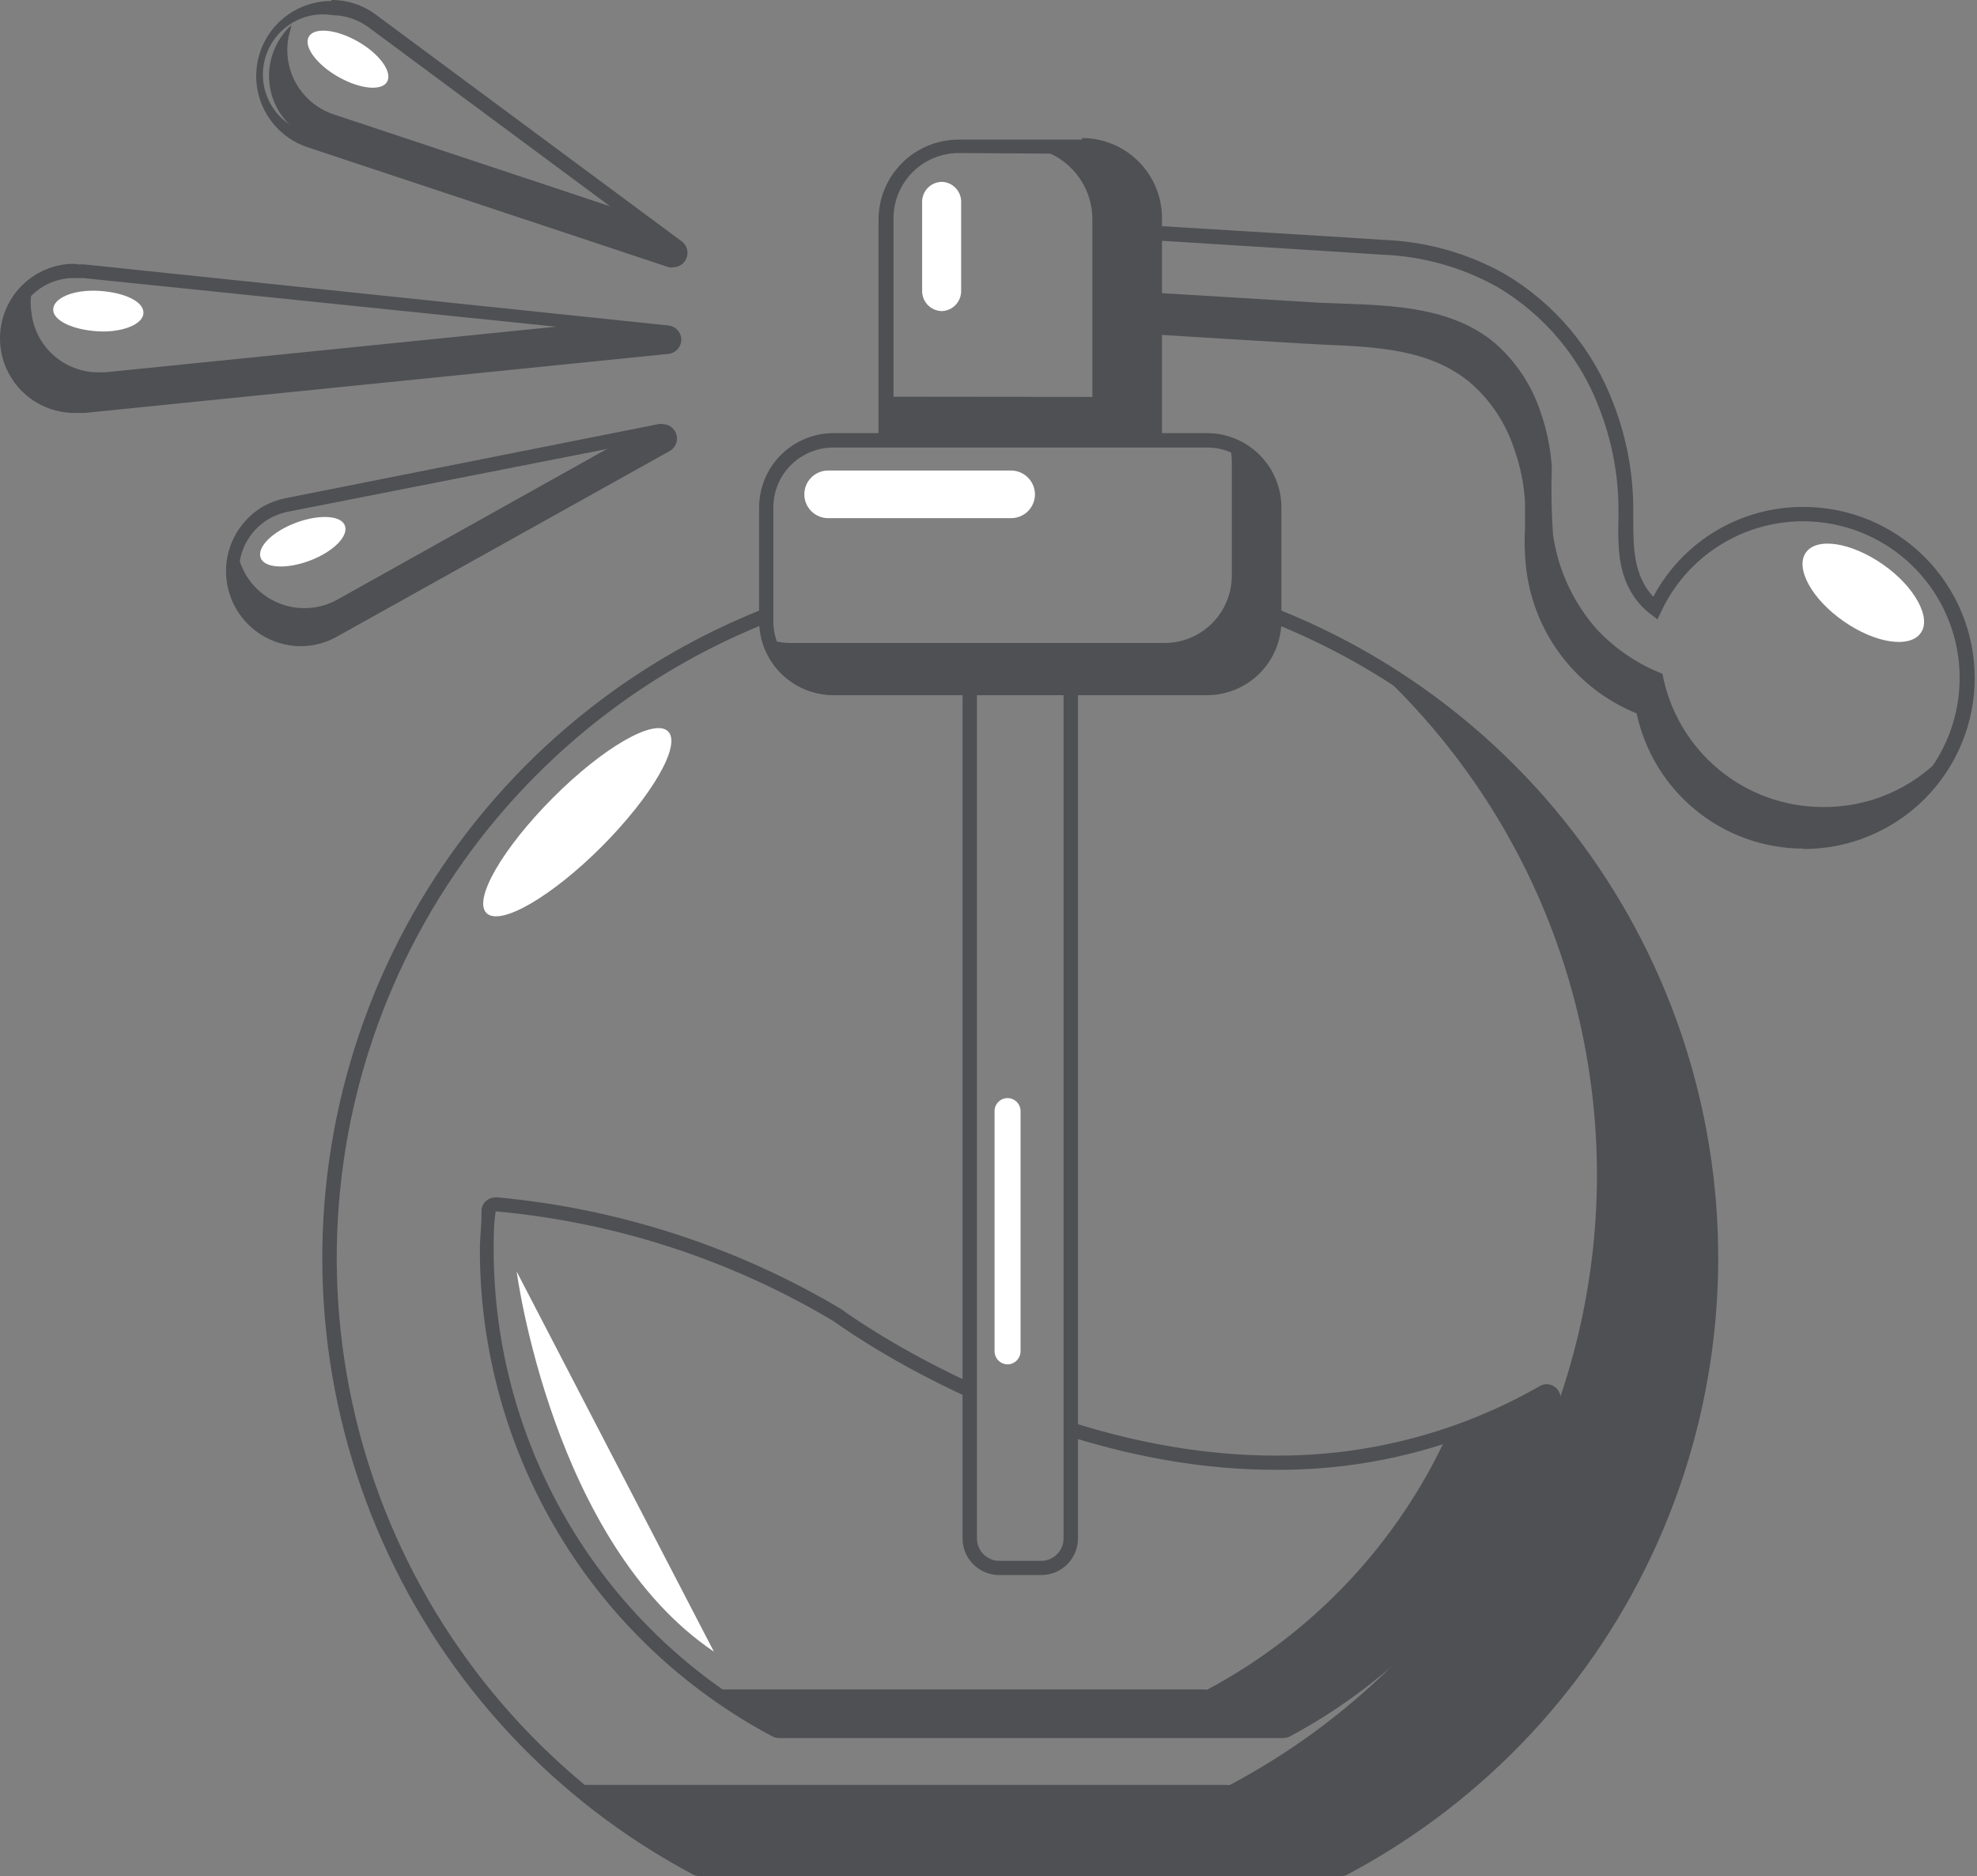 <svg width="176" height="167" viewBox="0 0 176 167" fill="none" xmlns="http://www.w3.org/2000/svg">
<rect x="0" y="0" width="176" height="167" fill="#808080" stroke="none"/>
<path fill-rule="evenodd" clip-rule="evenodd" d="M29.721 10.186L56.878 19.214L60.831 22.064C60.953 22.153 61.038 22.283 61.071 22.431C61.103 22.578 61.081 22.732 61.009 22.865C60.958 22.968 60.88 23.054 60.782 23.114C60.684 23.174 60.572 23.205 60.457 23.203H60.243L28.1 12.519C26.577 12.01 25.317 10.919 24.596 9.484C23.875 8.049 23.752 6.387 24.254 4.861C24.595 3.811 25.21 2.871 26.035 2.137C25.892 2.279 25.892 2.404 25.892 2.528V2.528C25.639 3.283 25.537 4.079 25.592 4.873C25.647 5.667 25.859 6.442 26.215 7.153C26.57 7.865 27.063 8.499 27.665 9.019C28.267 9.54 28.965 9.936 29.721 10.186ZM102.749 26.055V29.011L115.393 29.792C116.165 29.838 116.952 29.871 117.745 29.904C122.435 30.101 127.357 30.307 131.028 33.353C132.913 35.002 134.326 37.123 135.123 39.497C135.683 41.088 136.024 42.747 136.139 44.43C136.182 45.242 136.158 46.057 136.134 46.871V46.871V46.872V46.872V46.872V46.872V46.872V46.872V46.873C136.1 48.076 136.065 49.277 136.245 50.467C136.703 53.605 138.071 56.539 140.181 58.907C141.807 60.634 143.796 61.978 146.004 62.843C146.551 65.782 147.99 68.48 150.127 70.571C152.263 72.661 154.992 74.042 157.942 74.525C160.892 75.008 163.919 74.569 166.611 73.269C169.302 71.969 171.527 69.87 172.982 67.259C171.608 68.725 169.944 69.89 168.095 70.678C166.246 71.466 164.254 71.86 162.244 71.836C158.86 71.827 155.586 70.638 152.985 68.472C150.384 66.307 148.62 63.302 147.998 59.976C145.798 59.114 143.816 57.776 142.193 56.058C140.083 53.691 138.714 50.756 138.258 47.617C138.115 45.608 138.079 43.593 138.151 41.581C138.038 39.898 137.697 38.238 137.136 36.648C136.348 34.269 134.933 32.146 133.04 30.504C129.26 27.367 124.127 27.187 119.33 27.018C118.681 26.995 118.038 26.972 117.405 26.943L102.749 26.055ZM59.388 37.965H59.263L56.752 38.446L30.041 53.369C28.64 54.148 26.988 54.341 25.445 53.903C23.903 53.466 22.597 52.435 21.814 51.036C21.504 50.48 21.281 49.88 21.155 49.255C20.877 50.661 21.11 52.12 21.814 53.369C22.346 54.316 23.122 55.103 24.062 55.648C25.001 56.193 26.07 56.476 27.156 56.468C28.187 56.467 29.2 56.197 30.095 55.684L59.637 39.158C59.768 39.081 59.868 38.96 59.919 38.818C59.971 38.675 59.972 38.518 59.922 38.375C59.88 38.264 59.808 38.167 59.713 38.094C59.619 38.022 59.506 37.977 59.388 37.965ZM52.318 28.795L59.851 29.596C60.007 29.626 60.145 29.715 60.238 29.844C60.331 29.973 60.371 30.133 60.35 30.29C60.347 30.448 60.288 30.599 60.183 30.716C60.079 30.834 59.936 30.91 59.78 30.931L7.817 36.167H7.212C6.043 36.174 4.898 35.84 3.918 35.204C2.937 34.568 2.165 33.659 1.695 32.589C1.225 31.519 1.079 30.334 1.275 29.182C1.47 28.03 1.999 26.961 2.795 26.106C2.706 26.666 2.706 27.237 2.795 27.797C2.954 29.268 3.651 30.627 4.753 31.614C5.854 32.6 7.282 33.144 8.761 33.14H9.366L52.318 28.795ZM120.646 57.875C128.261 64.385 134.169 72.659 137.855 81.975C141.541 91.291 142.894 101.368 141.795 111.326C140.696 121.285 137.178 130.824 131.549 139.112C125.92 147.4 118.35 154.186 109.498 158.879C109.399 158.904 109.295 158.904 109.196 158.879H52.122C52.023 158.906 51.919 158.906 51.819 158.879L50.965 158.416C54.414 161.37 58.176 163.938 62.184 166.074C62.283 166.1 62.387 166.1 62.486 166.074H119.595C119.694 166.1 119.799 166.1 119.898 166.074C129.691 160.871 137.894 153.117 143.64 143.632C149.386 134.148 152.46 123.286 152.536 112.197C152.613 101.108 149.689 90.205 144.075 80.642C138.461 71.079 130.366 63.212 120.646 57.875ZM137.492 123.816C137.635 123.817 137.773 123.867 137.884 123.958C137.982 124.03 138.058 124.129 138.102 124.243C138.146 124.356 138.157 124.48 138.133 124.599C136.317 130.832 133.274 136.638 129.182 141.678C125.09 146.717 120.033 150.889 114.307 153.946C114.207 153.973 114.103 153.973 114.004 153.946H69.146C69.053 153.97 68.955 153.97 68.862 153.946C66.894 152.891 65.002 151.701 63.199 150.385H107.201C107.3 150.411 107.405 150.411 107.504 150.385C116.919 145.35 124.425 137.368 128.873 127.662C131.752 126.675 134.531 125.417 137.172 123.905C137.27 123.851 137.38 123.82 137.492 123.816ZM78.905 39.194V35.312L97.247 35.33V19.499C97.242 18.076 96.765 16.694 95.892 15.57C95.019 14.446 93.799 13.642 92.421 13.284H96.108C97.812 13.284 99.448 13.962 100.653 15.167C101.859 16.373 102.536 18.008 102.536 19.713V35.33H102.75V39.194H78.905ZM109.659 41.135C109.66 40.667 109.606 40.201 109.498 39.746C110.644 40.173 111.631 40.942 112.325 41.949C113.02 42.955 113.388 44.151 113.38 45.373V55.488C113.38 57.07 112.752 58.588 111.633 59.706C110.514 60.825 108.997 61.454 107.415 61.454H74.132C72.793 61.448 71.493 60.995 70.442 60.165C69.389 59.336 68.645 58.178 68.327 56.877C68.968 57.105 69.642 57.225 70.322 57.233H103.693C105.277 57.229 106.794 56.596 107.912 55.475C109.031 54.353 109.659 52.834 109.659 51.25V41.135Z" fill="#4F5053"/>
<path fill-rule="evenodd" clip-rule="evenodd" d="M29.506 1.353C29.554 1.353 29.601 1.353 29.648 1.353L29.649 1.353H29.506ZM29.648 1.353C30.206 1.36 30.759 1.456 31.287 1.638C31.829 1.82 32.34 2.084 32.801 2.422L60.029 22.598L27.868 11.913C26.468 11.677 25.219 10.894 24.395 9.737C23.572 8.58 23.242 7.143 23.479 5.743C23.715 4.343 24.497 3.093 25.655 2.27C26.811 1.447 28.248 1.117 29.648 1.353ZM29.506 0.089C27.918 0.084 26.38 0.646 25.168 1.673C23.956 2.7 23.15 4.126 22.895 5.694C22.64 7.262 22.952 8.87 23.775 10.228C24.599 11.587 25.879 12.607 27.387 13.106L59.548 23.791C59.683 23.817 59.822 23.817 59.958 23.791C60.222 23.784 60.478 23.695 60.69 23.537C60.902 23.378 61.06 23.158 61.142 22.906C61.224 22.655 61.226 22.384 61.148 22.131C61.07 21.878 60.915 21.655 60.705 21.494L33.478 1.318C32.332 0.459 30.938 -0.004 29.506 2.39946e-05V0.089ZM103.444 29.814L115.625 30.558L117.922 30.682C122.57 30.878 127.306 31.092 130.868 34.048C132.684 35.614 134.039 37.646 134.786 39.925C135.336 41.455 135.666 43.056 135.765 44.679V47.03C135.691 48.283 135.733 49.541 135.89 50.787C136.251 53.586 137.351 56.238 139.075 58.472C140.799 60.707 143.086 62.442 145.702 63.502C146.427 66.904 148.297 69.956 150.999 72.146C153.702 74.337 157.074 75.535 160.553 75.54L160.571 75.575C164.609 75.575 168.482 73.971 171.337 71.116C174.192 68.261 175.796 64.388 175.796 60.35C175.796 56.312 174.192 52.439 171.337 49.584C168.482 46.728 164.609 45.124 160.571 45.124C157.822 45.108 155.121 45.845 152.76 47.254C150.4 48.664 148.47 50.692 147.18 53.12C145.399 51.179 145.399 48.721 145.399 46.122V45.409C145.405 42.15 144.801 38.919 143.618 35.882C141.796 31.045 138.371 26.978 133.913 24.361C130.606 22.515 126.907 21.483 123.122 21.351L119.56 21.12L103.444 20.133V19.41C103.444 17.521 102.693 15.709 101.357 14.373C100.022 13.038 98.21 12.287 96.321 12.287V12.43H85.333C83.444 12.43 81.632 13.18 80.297 14.516C78.961 15.852 78.21 17.663 78.21 19.553V38.553H74.186C72.435 38.558 70.757 39.256 69.519 40.494C68.281 41.731 67.584 43.409 67.579 45.16V54.355C62.234 56.511 57.179 59.415 52.576 63.011C41.649 71.546 33.891 83.491 30.537 96.944C27.183 110.398 28.425 124.587 34.066 137.252C39.708 149.918 49.423 160.333 61.667 166.84C61.852 166.944 62.06 167 62.273 167H119.382C119.594 167 119.803 166.944 119.987 166.84C132.23 160.334 141.945 149.921 147.586 137.256C153.227 124.592 154.471 110.405 151.119 96.953C147.767 83.5 140.013 71.555 129.089 63.019C124.482 59.419 119.424 56.513 114.075 54.355V45.16C114.07 43.409 113.373 41.731 112.135 40.494C110.897 39.256 109.219 38.558 107.468 38.553H103.444V29.814ZM102.108 38.553V19.481C102.104 17.948 101.492 16.479 100.408 15.394C99.324 14.31 97.854 13.699 96.321 13.694L85.333 13.623C83.8 13.627 82.331 14.239 81.246 15.323C80.162 16.407 79.551 17.877 79.546 19.41V38.553H102.108ZM114.057 55.744C113.941 57.323 113.261 58.814 112.135 59.941C110.897 61.179 109.219 61.877 107.468 61.881H95.965V126.773C101.262 128.403 107.252 129.568 113.559 129.568C121.801 129.613 129.91 127.481 137.065 123.389C137.247 123.276 137.456 123.215 137.67 123.211C138.006 123.211 138.327 123.344 138.564 123.581C138.801 123.818 138.935 124.14 138.935 124.475C138.961 124.61 138.961 124.749 138.935 124.885C137.091 131.187 134.009 137.059 129.869 142.156C125.729 147.253 120.614 151.474 114.823 154.57C114.634 154.661 114.427 154.71 114.218 154.712H69.36C69.156 154.71 68.955 154.661 68.773 154.57C60.902 150.393 54.319 144.151 49.729 136.515C45.139 128.879 42.716 120.136 42.72 111.226C42.72 110.694 42.757 110.171 42.793 109.655L42.793 109.655C42.828 109.152 42.862 108.655 42.862 108.163V107.754C42.872 107.587 42.914 107.424 42.988 107.274C43.061 107.124 43.164 106.991 43.29 106.881C43.525 106.685 43.821 106.578 44.127 106.578H44.252C55.081 107.573 65.552 110.974 74.898 116.533L75.023 116.622C75.1 116.682 79.166 119.671 85.69 122.761V61.881H74.186C72.435 61.877 70.757 61.179 69.519 59.941C68.388 58.809 67.707 57.31 67.596 55.723C62.515 57.823 57.71 60.614 53.324 64.048C42.636 72.416 35.051 84.117 31.776 97.29C28.501 110.463 29.724 124.353 35.25 136.751C40.775 149.15 50.287 159.346 62.273 165.718H119.328C131.314 159.346 140.826 149.15 146.351 136.751C151.877 124.353 153.099 110.463 149.825 97.29C146.55 84.117 138.965 72.416 128.277 64.048C123.906 60.626 119.118 57.842 114.057 55.744ZM86.972 61.881V136.94C86.972 137.466 87.179 137.971 87.549 138.344C87.92 138.718 88.422 138.93 88.948 138.935H92.706C93.232 138.93 93.734 138.718 94.105 138.344C94.475 137.971 94.682 137.466 94.682 136.94V61.881H86.972ZM103.444 28.563L115.714 29.311H115.714C116.444 29.311 117.209 29.311 117.975 29.418C122.837 29.632 127.858 29.863 131.687 33.104C133.668 34.816 135.151 37.031 135.979 39.515C136.561 41.162 136.915 42.882 137.029 44.626V47.083C136.955 48.271 136.991 49.463 137.136 50.645C137.474 53.288 138.523 55.789 140.173 57.882C141.823 59.974 144.011 61.578 146.503 62.522L146.824 62.647V62.985C147.452 66.245 149.223 69.172 151.818 71.243C154.412 73.313 157.66 74.39 160.978 74.279C164.295 74.169 167.465 72.879 169.916 70.641C172.367 68.403 173.94 65.364 174.35 62.07C174.761 58.776 173.984 55.444 172.157 52.672C170.331 49.9 167.576 47.871 164.387 46.949C161.198 46.027 157.785 46.273 154.762 47.642C151.738 49.012 149.302 51.415 147.892 54.42L147.554 55.132L146.93 54.651C146.65 54.443 146.388 54.21 146.147 53.957C143.992 51.642 144.028 48.81 144.081 46.068V45.445C144.089 42.344 143.516 39.27 142.389 36.381C140.681 31.819 137.455 27.983 133.254 25.518C130.114 23.773 126.605 22.797 123.015 22.669L119.453 22.437L103.444 21.433V28.563ZM29.364 55.578L58.96 38.999L25.625 45.552C25.064 45.665 24.523 45.863 24.022 46.139C23.402 46.49 22.858 46.96 22.419 47.521C21.981 48.082 21.657 48.724 21.467 49.41C21.277 50.097 21.224 50.814 21.311 51.52C21.398 52.227 21.623 52.91 21.974 53.53C22.325 54.149 22.794 54.694 23.355 55.132C23.917 55.571 24.559 55.894 25.245 56.084C25.931 56.274 26.648 56.328 27.355 56.24C28.062 56.154 28.744 55.928 29.364 55.578ZM58.711 37.734H58.96L59.014 37.752C59.292 37.758 59.562 37.855 59.781 38.028C59.999 38.201 60.156 38.44 60.226 38.71C60.297 38.98 60.277 39.265 60.171 39.523C60.065 39.781 59.877 39.997 59.637 40.138L30.005 56.664C29.012 57.228 27.889 57.523 26.746 57.519C25.28 57.507 23.859 57.013 22.701 56.112C21.544 55.212 20.715 53.956 20.342 52.539C19.97 51.121 20.074 49.619 20.639 48.267C21.204 46.914 22.199 45.785 23.47 45.053C24.088 44.716 24.755 44.476 25.446 44.341L58.711 37.734ZM6.856 24.753H7.426L59.37 30.095L7.408 35.437H6.856C5.439 35.508 4.052 35.013 3 34.061C1.948 33.109 1.317 31.779 1.246 30.362C1.175 28.945 1.67 27.558 2.622 26.506C3.574 25.454 4.905 24.823 6.321 24.753H6.856ZM6.856 23.488H6.215C4.474 23.601 2.847 24.393 1.685 25.695C0.524 26.997 -0.078 28.704 0.008 30.446C0.095 32.189 0.863 33.827 2.148 35.008C3.432 36.188 5.13 36.816 6.873 36.755H7.55L59.513 31.502C59.825 31.467 60.113 31.319 60.323 31.086C60.533 30.853 60.65 30.551 60.653 30.237C60.65 29.924 60.533 29.622 60.323 29.389C60.113 29.156 59.825 29.008 59.513 28.973L7.568 23.542C7.337 23.524 7.105 23.524 6.873 23.542L6.856 23.488ZM85.69 124.161C78.633 120.879 74.24 117.619 74.24 117.619C65.064 112.136 54.772 108.789 44.127 107.825V107.843C43.949 108.965 43.949 110.086 43.949 111.226C43.949 119.904 46.31 128.419 50.781 135.857C55.251 143.295 61.661 149.376 69.325 153.448H114.182C119.841 150.437 124.839 146.321 128.879 141.345C132.92 136.368 135.921 130.632 137.706 124.475C130.356 128.698 122.017 130.892 113.541 130.832C107.248 130.832 101.271 129.7 95.965 128.098V136.94C95.965 137.805 95.621 138.633 95.01 139.245C94.399 139.856 93.57 140.199 92.706 140.199H88.948C88.084 140.199 87.255 139.856 86.644 139.245C86.033 138.633 85.69 137.805 85.69 136.94V124.161ZM111.246 41.4C110.244 40.398 108.885 39.836 107.468 39.836H74.186C72.769 39.836 71.41 40.398 70.408 41.4C69.406 42.402 68.844 43.761 68.844 45.178V55.292C68.844 56.709 69.406 58.068 70.408 59.07C71.41 60.072 72.769 60.635 74.186 60.635H107.468C108.885 60.635 110.244 60.072 111.246 59.07C112.248 58.068 112.811 56.709 112.811 55.292V45.178C112.811 43.761 112.248 42.402 111.246 41.4Z" fill="#4F5053"/>
<path fill-rule="evenodd" clip-rule="evenodd" d="M34.458 7.283C33.959 8.138 32 7.924 30.077 6.82C28.154 5.716 26.996 4.113 27.495 3.259C27.993 2.404 29.952 2.6 31.875 3.704C33.799 4.808 34.956 6.411 34.458 7.283ZM82.614 27.169C82.948 27.503 83.401 27.691 83.873 27.691C84.33 27.668 84.76 27.47 85.075 27.139C85.39 26.807 85.566 26.367 85.565 25.91V17.878C85.543 17.437 85.358 17.019 85.046 16.706C84.733 16.393 84.315 16.208 83.873 16.187C83.416 16.186 82.976 16.361 82.645 16.677C82.313 16.991 82.115 17.422 82.093 17.878V25.91C82.093 26.382 82.28 26.835 82.614 27.169ZM90.017 46.122H73.723C73.161 46.122 72.622 45.898 72.225 45.501C71.827 45.103 71.604 44.565 71.604 44.002C71.604 43.441 71.827 42.901 72.225 42.504C72.622 42.107 73.161 41.883 73.723 41.883H90.017C90.578 41.888 91.114 42.113 91.51 42.509C91.907 42.906 92.132 43.442 92.136 44.002C92.136 44.565 91.913 45.103 91.516 45.501C91.118 45.898 90.579 46.122 90.017 46.122ZM170.988 56.343C170.009 57.732 166.946 57.269 164.115 55.292C161.283 53.316 159.787 50.573 160.767 49.184C161.746 47.795 164.809 48.276 167.641 50.253C170.472 52.229 171.968 55.025 170.988 56.343ZM8.672 29.489C10.898 29.632 12.768 28.848 12.768 27.851C12.803 26.871 11.147 26.035 8.832 25.892C6.517 25.75 4.772 26.533 4.736 27.53C4.701 28.527 6.446 29.347 8.672 29.489ZM30.7 46.78C31.056 47.724 29.667 49.113 27.601 49.897C25.536 50.68 23.541 50.591 23.203 49.648C22.865 48.704 24.236 47.333 26.302 46.549C28.367 45.765 30.362 45.854 30.7 46.78ZM43.307 81.273C44.518 82.484 49.095 79.831 53.565 75.361C58.017 70.891 60.688 66.315 59.477 65.104C58.266 63.893 53.672 66.546 49.22 71.016C44.768 75.486 42.097 80.062 43.307 81.273ZM89.697 121.447C89.388 121.443 89.094 121.317 88.877 121.097C88.66 120.877 88.539 120.581 88.539 120.272V98.903C88.539 98.751 88.569 98.601 88.627 98.46C88.685 98.32 88.771 98.192 88.878 98.085C88.986 97.977 89.113 97.892 89.254 97.834C89.394 97.775 89.545 97.746 89.697 97.746C90.004 97.746 90.298 97.868 90.515 98.085C90.732 98.302 90.854 98.596 90.854 98.903V120.272C90.854 120.581 90.733 120.877 90.516 121.097C90.3 121.317 90.005 121.443 89.697 121.447ZM45.996 113.185C45.996 113.185 49.166 137.314 63.555 147.019L45.996 113.185Z" fill="white"/>
</svg>
